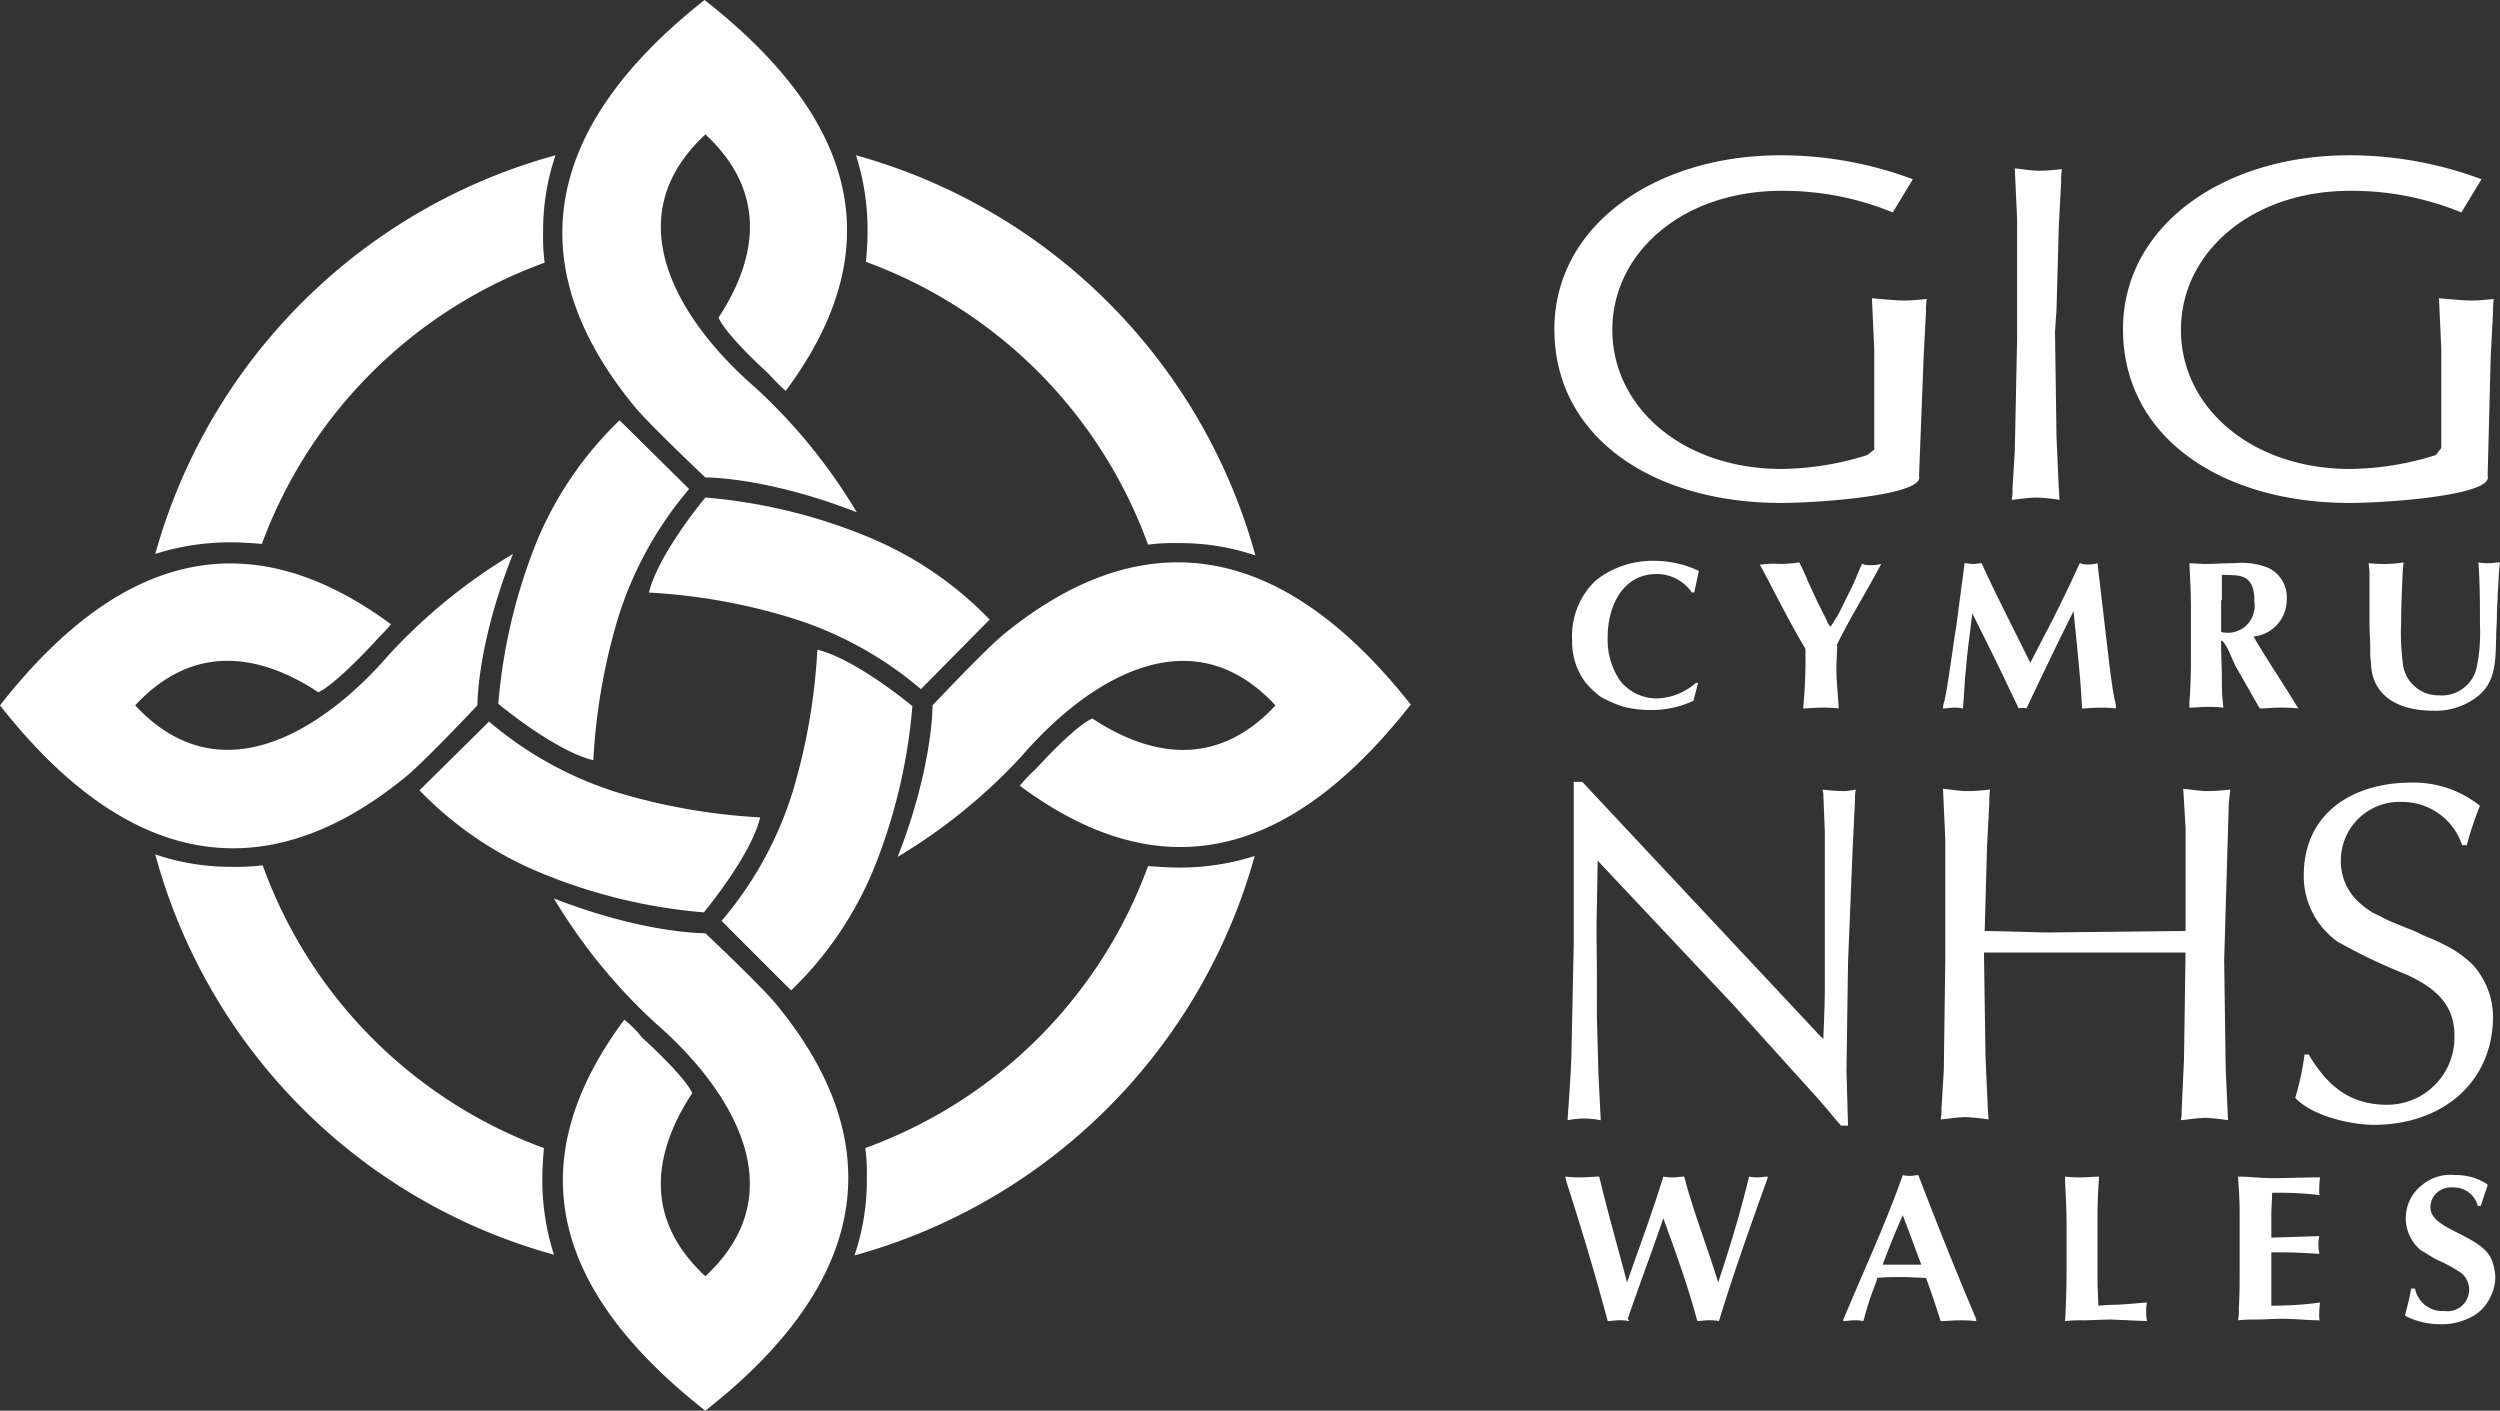 <svg xmlns="http://www.w3.org/2000/svg" viewBox="0 0 201.135 113.496">
  <rect x="0" y="0" width="201.135" height="113.496" fill="#333333" stroke="none"/>
  <defs>
    <style>
      .cls-1 {
        fill: #fff;
      }
    </style>
  </defs>
  <g id="Group_8" data-name="Group 8" transform="translate(-88 -23.277)">
    <path id="Path_1" data-name="Path 1" class="cls-1" d="M90.759,31.451C98.84,20.573,97.224,10.194,84.233,0c-13.8,10.877-14.42,22.065-5.594,32.756,1.305,1.554,5.656,5.656,5.656,5.656s4.848-.062,12.182,2.8A44.686,44.686,0,0,0,88.335,31.2C82.8,26.416,76.65,17.9,84.3,10.815c5.159,4.786,4.04,10.193,1.057,14.731,0,0,.311,1.119,4.04,4.537a14.184,14.184,0,0,0,1.367,1.367" transform="translate(60.453 23.277)"/>
    <path id="Path_2" data-name="Path 2" class="cls-1" d="M79.852,59.932a29.478,29.478,0,0,0-5.718,10.38,48.782,48.782,0,0,0-1.989,11.437C69.037,81,64.5,77.211,64.5,77.211a44.684,44.684,0,0,1,3.17-13.239A28.935,28.935,0,0,1,74.258,54.4Z" transform="translate(63.59 2.69)"/>
    <path id="Path_3" data-name="Path 3" class="cls-1" d="M31.451,77.356C20.573,69.338,10.131,70.954,0,83.882c10.877,13.861,22.065,14.482,32.756,5.656,1.554-1.305,5.656-5.656,5.656-5.656S38.35,79.034,41.271,71.7a44.686,44.686,0,0,0-10.007,8.142c-4.786,5.532-13.3,11.685-20.387,4.04,4.786-5.159,10.194-4.04,14.731-1.057,0,0,1.057-.311,4.537-4.04.435-.5.932-.932,1.305-1.43" transform="translate(88 -3.857)"/>
    <path id="Path_4" data-name="Path 4" class="cls-1" d="M59.894,93.4a29.479,29.479,0,0,0,10.38,5.718,48.783,48.783,0,0,0,11.437,1.989c-.746,3.108-4.537,7.645-4.537,7.645a43.665,43.665,0,0,1-13.239-3.232A28.772,28.772,0,0,1,54.3,98.932Z" transform="translate(67.45 -12.07)"/>
    <path id="Path_5" data-name="Path 5" class="cls-1" d="M77.356,126.058c-8.08,10.877-6.464,21.257,6.526,31.451,13.861-10.877,14.482-22.065,5.656-32.756-1.305-1.554-5.656-5.656-5.656-5.656s-4.848.062-12.182-2.8a44.686,44.686,0,0,0,8.142,10.007c5.532,4.786,11.685,13.3,4.04,20.387-5.159-4.786-4.04-10.193-1.057-14.731,0,0-.311-1.057-4.04-4.475a7.749,7.749,0,0,0-1.43-1.43" transform="translate(60.866 -20.736)"/>
    <path id="Path_6" data-name="Path 6" class="cls-1" d="M93.4,105.917a29.479,29.479,0,0,0,5.718-10.38A48.782,48.782,0,0,0,101.107,84.1c3.108.746,7.645,4.537,7.645,4.537a44.683,44.683,0,0,1-3.17,13.239,28.773,28.773,0,0,1-6.588,9.634Z" transform="translate(52.653 -8.55)"/>
    <path id="Path_7" data-name="Path 7" class="cls-1" d="M126.021,90.759c10.877,8.08,21.257,6.464,31.451-6.526-10.877-13.8-22.065-14.42-32.818-5.594C123.1,79.944,119,84.3,119,84.3s.062,4.848-2.8,12.182a44.686,44.686,0,0,0,10.007-8.142c4.786-5.532,13.3-11.685,20.387-4.04-4.786,5.159-10.193,4.04-14.731,1.057,0,0-1.119.311-4.537,4.04a13.248,13.248,0,0,0-1.305,1.367" transform="translate(44.025 -4.27)"/>
    <path id="Path_8" data-name="Path 8" class="cls-1" d="M105.879,79.815A29.479,29.479,0,0,0,95.5,74.1,47.815,47.815,0,0,0,84,72.045c.746-3.108,4.537-7.645,4.537-7.645a43.665,43.665,0,0,1,13.239,3.232,28.772,28.772,0,0,1,9.634,6.588Z" transform="translate(56.211 -1.095)"/>
    <path id="Path_9" data-name="Path 9" class="cls-1" d="M20.1,52.172a19.816,19.816,0,0,1,6.091-.932c.87,0,1.678.062,2.486.124A38.084,38.084,0,0,1,51.426,28.74a15.841,15.841,0,0,1-.124-2.424A18.875,18.875,0,0,1,52.3,20.1,46.031,46.031,0,0,0,20.1,52.172" transform="translate(80.393 15.67)"/>
    <path id="Path_10" data-name="Path 10" class="cls-1" d="M52.172,142.8a19.816,19.816,0,0,1-.932-6.091c0-.87.062-1.678.124-2.486A37.924,37.924,0,0,1,28.74,111.47a15.841,15.841,0,0,1-2.424.124A18.876,18.876,0,0,1,20.1,110.6a45.813,45.813,0,0,0,32.072,32.2" transform="translate(80.393 -18.579)"/>
    <path id="Path_11" data-name="Path 11" class="cls-1" d="M142.8,110.8a19.816,19.816,0,0,1-6.091.932c-.87,0-1.678-.062-2.486-.124a38.023,38.023,0,0,1-22.749,22.687,15.844,15.844,0,0,1,.124,2.424,18.876,18.876,0,0,1-.994,6.216A46.114,46.114,0,0,0,142.8,110.8" transform="translate(46.144 -18.655)"/>
    <path id="Path_12" data-name="Path 12" class="cls-1" d="M110.8,20.1a19.816,19.816,0,0,1,.932,6.091c0,.87-.062,1.678-.124,2.486a38.023,38.023,0,0,1,22.687,22.749,15.84,15.84,0,0,1,2.424-.124,18.876,18.876,0,0,1,6.216.994A46.114,46.114,0,0,0,110.8,20.1" transform="translate(46.068 15.67)"/>
    <path id="Path_13" data-name="Path 13" class="cls-1" d="M203.4,114.191V101.2h.684l19.144,20.449.249.249c.062-1.43.124-2.859.124-4.227V105.24l-.124-3.108-.062-.311a15.24,15.24,0,0,0,1.678.124,5.442,5.442,0,0,0,.995-.124,4.7,4.7,0,0,0-.062.932l-.186,3.791-.373,9.2-.124,8.7.124,4.413H224.9c-.808-.932-1.554-1.865-2.362-2.735L216.2,119.1,205.324,107.54l-.062,3.667c-.062,1.927,0,3.854,0,5.78V120.1l.124,4.6.186,3.729a6.454,6.454,0,0,0-2.673,0c.124-1.74.249-3.419.311-5.159Z" transform="translate(11.214 -15.021)"/>
    <path id="Path_14" data-name="Path 14" class="cls-1" d="M254.681,115.153l.124,8.453.186,4.227.062.87a16.053,16.053,0,0,0-1.8-.186c-.684,0-1.367.124-2.051.186a3.819,3.819,0,0,0,.062-.87l.186-3.046.124-9.075V106.2l-.187-4.1c.684.062,1.305.186,1.989.186.559,0,1.181-.062,1.8-.124a6.024,6.024,0,0,0-.062,1.057l-.186,3.543-.186,6.775,5.035.124,11.126-.124V105.27l-.187-3.17c.684.062,1.305.186,1.989.186a17.553,17.553,0,0,0,1.8-.124c-.062.373-.062.684-.124,1.057l-.373,12.68.124,8.764.186,4.1a16.525,16.525,0,0,0-1.74-.186c-.684,0-1.367.124-2.051.186a3.831,3.831,0,0,0,.062-.87l.187-3.978.124-8.64H254.681Z" transform="translate(-7.065 -15.362)"/>
    <path id="Path_15" data-name="Path 15" class="cls-1" d="M298.219,123.241c1.492,2.486,3.294,3.978,6.278,3.978a5.414,5.414,0,0,0,5.408-5.594c0-2.611-1.74-3.916-3.916-4.91a44.106,44.106,0,0,1-5.47-2.611,6.458,6.458,0,0,1-2.735-5.345c0-5.035,3.978-7.459,8.64-7.459a8.514,8.514,0,0,1,5.532,1.865,27.1,27.1,0,0,0-1.057,3.17h-.373a5.075,5.075,0,0,0-4.848-3.481,4.713,4.713,0,0,0-4.91,4.662,4.45,4.45,0,0,0,1.678,3.605,5.432,5.432,0,0,0,1.492.932,10.909,10.909,0,0,0,1.492.684c.559.249,1.181.435,1.74.746.559.249,1.243.5,1.8.808a8.437,8.437,0,0,1,2.424,1.678,6.3,6.3,0,0,1,1.616,4.1c0,5.532-4.289,8.764-9.572,8.764-1.927,0-5.035-.746-6.34-2.175a21.654,21.654,0,0,0,.746-3.481h.373Z" transform="translate(-24.436 -15.059)"/>
    <path id="Path_16" data-name="Path 16" class="cls-1" d="M207.759,163.923a3.823,3.823,0,0,0-.87-.062c-.311,0-.622.062-.87.062-.995-3.729-2.113-7.459-3.294-11.126l-.124-.5a10.077,10.077,0,0,0,1.367.062c.435,0,.932-.062,1.367-.062.684,2.859,1.492,5.656,2.238,8.515.995-2.859,2.051-5.656,2.921-8.515a4.106,4.106,0,0,0,.87.062c.249,0,.559-.062.808-.062.746,2.859,1.865,5.656,2.735,8.515.932-2.8,1.8-5.656,2.486-8.515a3.028,3.028,0,0,0,.746.062c.249,0,.5-.062.746-.062v.124c-1.367,3.791-2.735,7.645-3.916,11.5a3.823,3.823,0,0,0-.87-.062c-.311,0-.622.062-.87.062-.746-2.8-1.74-5.532-2.735-8.267-.932,2.735-1.927,5.345-2.859,8.08Z" transform="translate(11.327 -34.36)"/>
    <path id="Path_17" data-name="Path 17" class="cls-1" d="M241.77,159.31h3.108c-.5-1.305-.994-2.673-1.492-3.978-.559,1.243-1.057,2.486-1.554,3.792Zm-3.17,4.413,1.243-2.921c1.243-2.859,2.486-5.718,3.543-8.7a2.332,2.332,0,0,0,.622.062c.249,0,.435-.062.622-.062l.124.311c1.43,3.729,2.921,7.459,4.475,11.126l.062.186v.124a11.49,11.49,0,0,0-1.43-.062c-.5,0-.932.062-1.43.062-.373-1.181-.746-2.3-1.181-3.481-.622,0-1.243-.062-1.865-.062-.684,0-1.367,0-2.051.062l-.062.249a28.068,28.068,0,0,0-1.057,3.232,3.282,3.282,0,0,0-.808-.062c-.249,0-.559.062-.808.062v-.124Z" transform="translate(-2.297 -34.284)"/>
    <path id="Path_18" data-name="Path 18" class="cls-1" d="M267.3,152.3a10.077,10.077,0,0,0,1.367.062c.435,0,.932-.062,1.367-.062-.062.994-.124,2.051-.124,3.046v5.221c0,.684.062,1.43.062,2.113l.932-.062c.995,0,1.989-.124,2.984-.186a4.508,4.508,0,0,0,0,1.492l-2.859-.124c-.808,0-1.554.062-2.3.062a11.005,11.005,0,0,0-1.43.062c.124-1.865.124-3.667.124-5.532V156.34c0-1.243-.062-2.486-.124-3.729Z" transform="translate(-13.158 -34.36)"/>
    <path id="Path_19" data-name="Path 19" class="cls-1" d="M289.7,152.3c.932,0,1.8.124,2.735.124,1.305,0,2.548-.062,3.854-.062a8.337,8.337,0,0,0-.062,1.243.228.228,0,0,0,.062.186,27.107,27.107,0,0,0-3.854-.186c0,.622-.062,1.181-.062,1.74v1.865l3.854-.124a3.283,3.283,0,0,0-.062.808c0,.249.062.435.062.622-.995-.062-1.989-.124-3.046-.124h-.808v4.289a27.612,27.612,0,0,0,3.916-.249,8.338,8.338,0,0,0-.062,1.243.229.229,0,0,0,.062.186c-.994,0-2.051-.124-3.108-.124-.684,0-1.367.062-1.989.062a11.976,11.976,0,0,0-1.492.062,5.021,5.021,0,0,0,.062-.994c.062-1.057.062-2.113.062-3.17v-4.6c0-.87-.062-1.8-.124-2.673Z" transform="translate(-21.635 -34.36)"/>
    <path id="Path_20" data-name="Path 20" class="cls-1" d="M317.143,154.524a2,2,0,0,0-1.927-1.43,1.82,1.82,0,0,0-1.367.435,1.591,1.591,0,0,0-.5,1.181c0,1.8,4.04,2.175,4.91,4.164a4.273,4.273,0,0,1,.311,1.492,3.691,3.691,0,0,1-.435,1.616,3.4,3.4,0,0,1-1.8,1.678,4.9,4.9,0,0,1-2.3.435,5.942,5.942,0,0,1-2.735-.684c.186-.746.373-1.43.5-2.175h.311a2.238,2.238,0,0,0,2.362,1.8,1.734,1.734,0,0,0,1.367-3.046,11.611,11.611,0,0,0-1.927-1.057c-.5-.249-.932-.559-1.367-.808a3.365,3.365,0,0,1,.124-5.221,3.562,3.562,0,0,1,2.611-.808,4.624,4.624,0,0,1,2.548.684c.062.062.124.062.124.124l-.559,1.678h-.249Z" transform="translate(-29.81 -34.284)"/>
    <path id="Path_21" data-name="Path 21" class="cls-1" d="M213.631,82.421l-.373,1.43a7.787,7.787,0,0,1-3.356.746,9.152,9.152,0,0,1-2.238-.249,9.946,9.946,0,0,1-1.865-.808,7.516,7.516,0,0,1-1.243-1.181A5.4,5.4,0,0,1,203.5,79a6.115,6.115,0,0,1,1.927-4.848,7.378,7.378,0,0,1,4.786-1.554,8.4,8.4,0,0,1,3.481.808c-.124.559-.249,1.181-.373,1.74h-.187a3.452,3.452,0,0,0-2.8-1.492c-2.8,0-3.978,2.611-3.978,5.1a5.829,5.829,0,0,0,.995,3.481,3.773,3.773,0,0,0,3.046,1.43,4.947,4.947,0,0,0,3.046-1.243Z" transform="translate(10.987 -4.198)"/>
    <path id="Path_22" data-name="Path 22" class="cls-1" d="M229.478,72.924a12.068,12.068,0,0,0,1.492-.124,15.907,15.907,0,0,1,.684,1.492c.249.559.5,1.057.746,1.616l.746,1.492a1.629,1.629,0,0,0,.311.559c0,.062.249-.311.249-.311a3.471,3.471,0,0,1,.311-.5c.373-.684.684-1.367.995-1.989a13.316,13.316,0,0,0,.622-1.367c.124-.311.249-.559.373-.87a.229.229,0,0,1,.187.062,3.387,3.387,0,0,0,1.367-.062c-1.181,2.238-2.486,4.289-3.543,6.464,0,.622-.062,1.305-.062,1.927,0,1.057.124,2.113.186,3.232a11.493,11.493,0,0,0-1.43-.062c-.5,0-.995.062-1.43.062.124-1.305.186-2.611.186-3.854v-.932c-1.305-2.175-2.424-4.475-3.667-6.775a7.979,7.979,0,0,1,1.678-.062" transform="translate(1.79 -4.274)"/>
    <path id="Path_23" data-name="Path 23" class="cls-1" d="M253.24,72.9c.249,0,.435.062.684.062s.5-.062.684-.062c1.243,2.735,2.611,5.345,3.916,8.018l.995-1.927c1.057-1.989,2.051-4.04,2.983-6.091a.228.228,0,0,1,.186.062,2.76,2.76,0,0,0,1.243-.062c.311,2.673.621,5.283.932,7.956.124.995.249,1.989.435,2.983a2.672,2.672,0,0,1,.124.746,10.07,10.07,0,0,0-1.367-.062c-.435,0-.932.062-1.367.062-.124-2.611-.435-5.221-.684-7.832-1.305,2.611-2.548,5.221-3.792,7.832a1.054,1.054,0,0,0-.622,0l-1.305-2.735c-.808-1.678-1.616-3.294-2.424-4.91l-.373,2.983c-.062.622-.124,1.305-.186,1.927-.062.559-.062,1.119-.124,1.678,0,.373-.062.684-.062,1.057a3.283,3.283,0,0,0-.808-.062c-.249,0-.5.062-.808.062a1.837,1.837,0,0,1,.124-.622c.186-.87.311-1.74.435-2.611.186-1.119.311-2.238.5-3.294Z" transform="translate(-7.179 -4.311)"/>
    <path id="Path_24" data-name="Path 24" class="cls-1" d="M285.948,75.882V78.43a2.158,2.158,0,0,0,2.673-2.424,4.1,4.1,0,0,0-.062-.87c-.311-1.43-1.367-1.243-2.548-1.305v2.051Zm.684,4.227a3.96,3.96,0,0,0-.5-.87l-.124-.124s-.062,0-.062.124c0,.994.062,2.051.062,3.046v.435a17.549,17.549,0,0,0,.124,1.8,10.071,10.071,0,0,0-1.367-.062c-.435,0-.932.062-1.367.062V84.21c0-.373.062-.746.062-1.119.062-1.119.062-2.238.062-3.356V76.627c0-1.243-.062-2.486-.124-3.729l1.181.062c.808,0,1.616-.062,2.424-.062a5.752,5.752,0,0,1,2.735.373,2.61,2.61,0,0,1,1.492,2.486,2.983,2.983,0,0,1-2.673,3.046c.932,1.616,1.989,3.17,2.984,4.786l.622.994a12.991,12.991,0,0,0-1.554-.062c-.5,0-.994.062-1.554.062L287.067,81.1Z" transform="translate(-19.251 -4.31)"/>
    <path id="Path_25" data-name="Path 25" class="cls-1" d="M316.98,75.348c0,.559-.062,1.119-.062,1.678,0,.622-.062,1.243-.062,1.865-.062,1.927,0,3.729-1.8,4.91a5.456,5.456,0,0,1-3.232.932c-2.051,0-4.289-.622-4.91-2.859a4.8,4.8,0,0,1-.124-.932,7.525,7.525,0,0,1-.062-1.181c0-.684-.062-1.367-.062-2.113v-4.04c0-.249-.062-.5-.062-.746a11,11,0,0,0,1.43.062A10.161,10.161,0,0,0,309.4,72.8c0,.249-.062.559-.062.808-.062,1.367-.124,2.673-.124,3.978a18.751,18.751,0,0,0,.124,3.232,2.852,2.852,0,0,0,.932,1.927,2.779,2.779,0,0,0,1.927.746,2.886,2.886,0,0,0,3.046-2.051,13.213,13.213,0,0,0,.311-3.543c0-1.678,0-3.419-.124-5.1a4.1,4.1,0,0,0,.87.062c.311,0,.559-.062.87-.062-.124.87-.124,1.678-.186,2.548" transform="translate(-28.031 -4.274)"/>
    <path id="Path_26" data-name="Path 26" class="cls-1" d="M263.881,34.915,264,43.368l.186,4.227.062.87a16.055,16.055,0,0,0-1.8-.186c-.684,0-1.367.124-2.051.186a3.824,3.824,0,0,0,.062-.87l.186-3.046.187-9.075V25.9l-.187-4.1c.684.062,1.305.186,1.989.186.559,0,1.181-.062,1.8-.124a6.032,6.032,0,0,0-.062,1.057l-.187,3.543-.186,6.775Z" transform="translate(-10.547 15.027)"/>
    <path id="Path_27" data-name="Path 27" class="cls-1" d="M230.537,45.895c.5,1.554-8.018,2.175-11.126,2.175-10.193,0-18.212-5.221-18.212-13.985,0-8.267,8.018-13.985,18.212-13.985a30.4,30.4,0,0,1,10.629,1.927L228.424,24.7a23.145,23.145,0,0,0-8.95-1.74c-7.956,0-13.612,4.972-13.612,11.188s5.656,11.188,13.612,11.188a23.583,23.583,0,0,0,6.9-1.119l.559-.435V35.7l-.186-4.1c.684.062,1.927.186,2.611.186.559,0,1.181-.062,1.8-.124a6.038,6.038,0,0,0-.062,1.057l-.187,3.543Z" transform="translate(11.857 15.67)"/>
    <path id="Path_28" data-name="Path 28" class="cls-1" d="M304.137,45.895c.5,1.554-8.018,2.175-11.126,2.175-10.193,0-18.211-5.221-18.211-13.985,0-8.267,8.018-13.985,18.211-13.985a30.4,30.4,0,0,1,10.629,1.927L302.024,24.7a23.144,23.144,0,0,0-8.95-1.74c-7.956,0-13.612,4.972-13.612,11.188s5.656,11.188,13.612,11.188a23.583,23.583,0,0,0,6.9-1.119l.435-.559V35.7l-.186-4.1c.684.062,1.927.186,2.611.186.559,0,1.181-.062,1.8-.124a6.032,6.032,0,0,0-.062,1.057l-.186,3.543Z" transform="translate(-15.997 15.67)"/>
  </g>
</svg>
